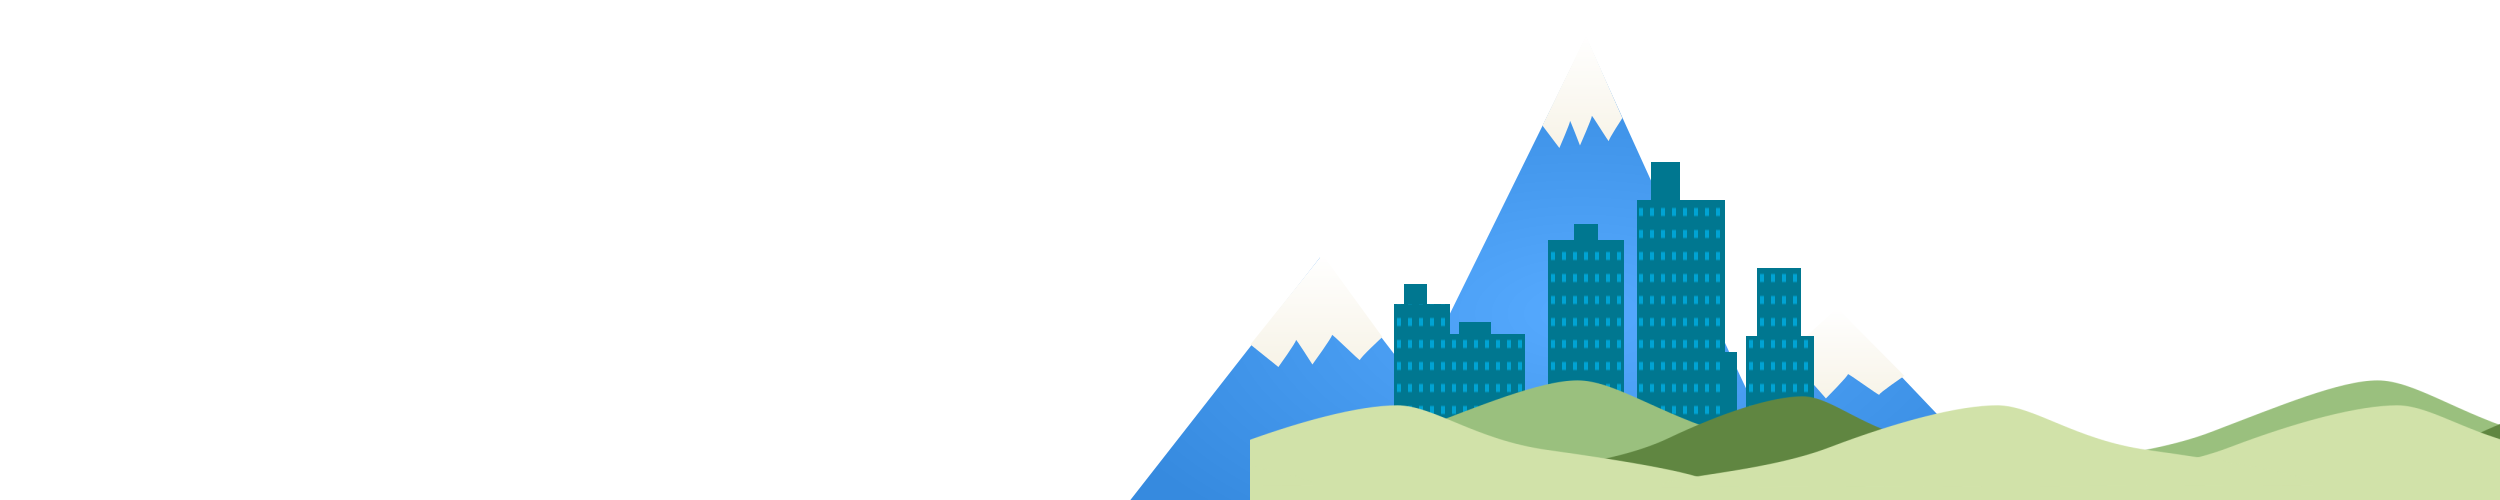 <svg width="100%" height="500"  xmlns="http://www.w3.org/2000/svg" version="1.1">
 <defs>
    <radialGradient id="mountain" cx="50%" cy="50%" r="50%" fx="50%" fy="50%">
      <stop offset="0%" style="stop-color:#56aaff;stop-opacity:1" />
      <stop offset="100%" style="stop-color:#368adf;stop-opacity:1" />
    </radialGradient >

    <linearGradient id="snow" x1="0%" y1="100%" x2="0%" y2="0%">
      <stop offset="0%" style="stop-color:#F7F3E7;stop-opacity:1" />
      <stop offset="100%" style="stop-color:#FFFFFF;stop-opacity:1" />
    </linearGradient>

    <linearGradient id="building" x1="0%" y1="100%" x2="100%" y2="0%">
      <stop offset="0%" style="stop-color:#007790;stop-opacity:1" />
    </linearGradient>

    <radialGradient id="window" cx="50%" cy="50%" r="50%" fx="50%" fy="50%">
      <stop offset="0%" style="stop-color:#00A3D3;stop-opacity:1" />
      <stop offset="100%" style="stop-color:#00A3D3;stop-opacity:1" />
    </radialGradient >

    <pattern id="HillsA" width="800" height="500" patternUnits="userSpaceOnUse">
      <path d="m-8,160.887c0,-17.862 99.335,-21.584 168.948,-65.84c69.614,-44.256 129.507,-86.047 166.623,-86.047c37.116,0 81.474,56.479 151.552,90.423c70.078,33.945 165.877,41.354 165.877,59.216l-653,2.248z" fill="#9AC07E"/>
    </pattern>

    <pattern id="HillsB" x="200" width="800" y="15" height="500" patternUnits="userSpaceOnUse">
      <path d="m82.5,156.443c0,-17.862 79.711,-21.584 135.572,-65.84c55.862,-44.256 104.725,-70.047 134.509,-70.047c29.784,0 62.169,57.479 120.81,74.423c58.641,16.944 133.108,41.354 133.108,59.216l-524,2.248z"  fill="#608641"/>
    </pattern>

    <pattern id="HillsC" x="-500"  width="1000" height="500" patternUnits="userSpaceOnUse">
      <path d="m310.5,186.443c0,-17.862 99.335,-21.584 168.948,-65.84c69.614,-44.256 130.507,-70.047 167.623,-70.047c37.116,0 77.474,57.479 150.552,74.423c73.078,16.944 165.877,41.354 165.877,59.216l-653,2.248z" fill="#D1E2A9"/>
      <rect width="1000" height="50" y="175" fill="#D1E2A9" />
    </pattern>

    <pattern id="HillsD" x="100"  width="1000" height="500" patternUnits="userSpaceOnUse">
      <path d="m310.5,186.443c0,-17.862 99.335,-21.584 168.948,-65.84c69.614,-44.256 130.507,-70.047 167.623,-70.047c37.116,0 77.474,57.479 150.552,74.423c73.078,16.944 165.877,41.354 165.877,59.216l-653,2.248z" fill="#D1E2A9"/>
    </pattern>

    <pattern id="Windows" width="11" height="11" patternUnits="userSpaceOnUse">
        <rect height="11" width="11" y="0" x="0"  fill="url(#building)" />
        <rect height="4" width="4" y="4" x="4"  fill="url(#window)" />
    </pattern>
  </defs>



  <g transform="translate(-300, -600) scale(2, 2.5)">
    <path fill="url(#mountain)" d="m55,476c0,0 130,-133 130,-133c0,0 48,50 48,50c0,0 85,-138 85,-138c0,0 80,141 81,142c1,1 45,-33 45,-33c0,0 132,111 132,111c0,0 -521,1 -521,1z" />
    <path fill="url(#snow)" d="m150.2,377.8c0,0 14,9 14,9c0,0 9,-10 8.8,-10.8c-0.2,-0.8 8.2,9.8 8.2,9.8c0,0 10,-11 9.8,-11.8c-0.2,-0.8 14.2,10.8 14,10c-0.2,-0.8 11.2,-9.2 11.2,-9.2c0,0 -30,-33 -30,-33c0,0 -36,36 -36,36z" />
    <path fill="url(#snow)" d="m296.2,290.2c0,0 8.485,9 8.485,9c0,0 5.455,-10 5.333,-10.8c-0.121,-0.8 4.97,9.8 4.97,9.8c0,0 6.061,-11 5.939,-11.8c-0.121,-0.8 8.606,10.8 8.485,10c-0.121,-0.8 6.788,-9.2 6.788,-9.2c0,0 -18.182,-33 -18.182,-33c0,0 -21.818,36 -21.818,36z" />
    <path fill="url(#snow)" d="m403.2,392.8c0,0 15.697,7.4 15.697,7.4c0,0 10.091,-8.222 9.867,-8.88c-0.224,-0.658 9.194,8.058 9.194,8.058c0,0 11.212,-9.044 10.988,-9.702c-0.224,-0.658 15.921,8.88 15.697,8.222c-0.224,-0.658 12.558,-7.564 12.558,-7.564c0,0 -33.636,-27.133 -33.636,-27.133c0,0 -40.364,29.6 -40.364,29.6z"/>
  </g>

  <g transform="scale(1, 2) translate(0, -120)">
    <rect height="14" width="32" y="281" x="209" fill="url(#building)" />
    <rect height="57" width="20" y="296" x="467" fill="url(#building)" />
    <rect height="19" width="24" y="232" x="324" fill="url(#building)" />
    <rect height="23" width="29" y="201" x="401" fill="url(#building)" />
    <rect height="14" width="23" y="262" x="154" fill="url(#building)" />

    <rect height="133" width="88" y="220" x="387" fill="url(#Windows)" />
    <rect height="115" width="76" y="240" x="298" fill="url(#Windows)" />
    <rect height="72" width="131" y="287" x="144" fill="url(#Windows)" />
    <rect height="17" width="56" y="272" x="144" fill="url(#Windows)" />
    <rect height="40" width="44" y="254" x="507" fill="url(#Windows)" />
    <rect height="61" width="68" y="288" x="496" fill="url(#Windows)" />
  </g>

   <g transform="translate(0, 375) scale(1, 0.6)">
     <rect fill="url(#HillsA)" width="100%" height="500"/>
     <rect fill="url(#HillsB)" width="100%" height="500"/>
     <rect fill="url(#HillsC)" width="100%" height="500"/>
     <rect fill="url(#HillsD)" width="100%" height="500"/>
   </g>
</svg>
